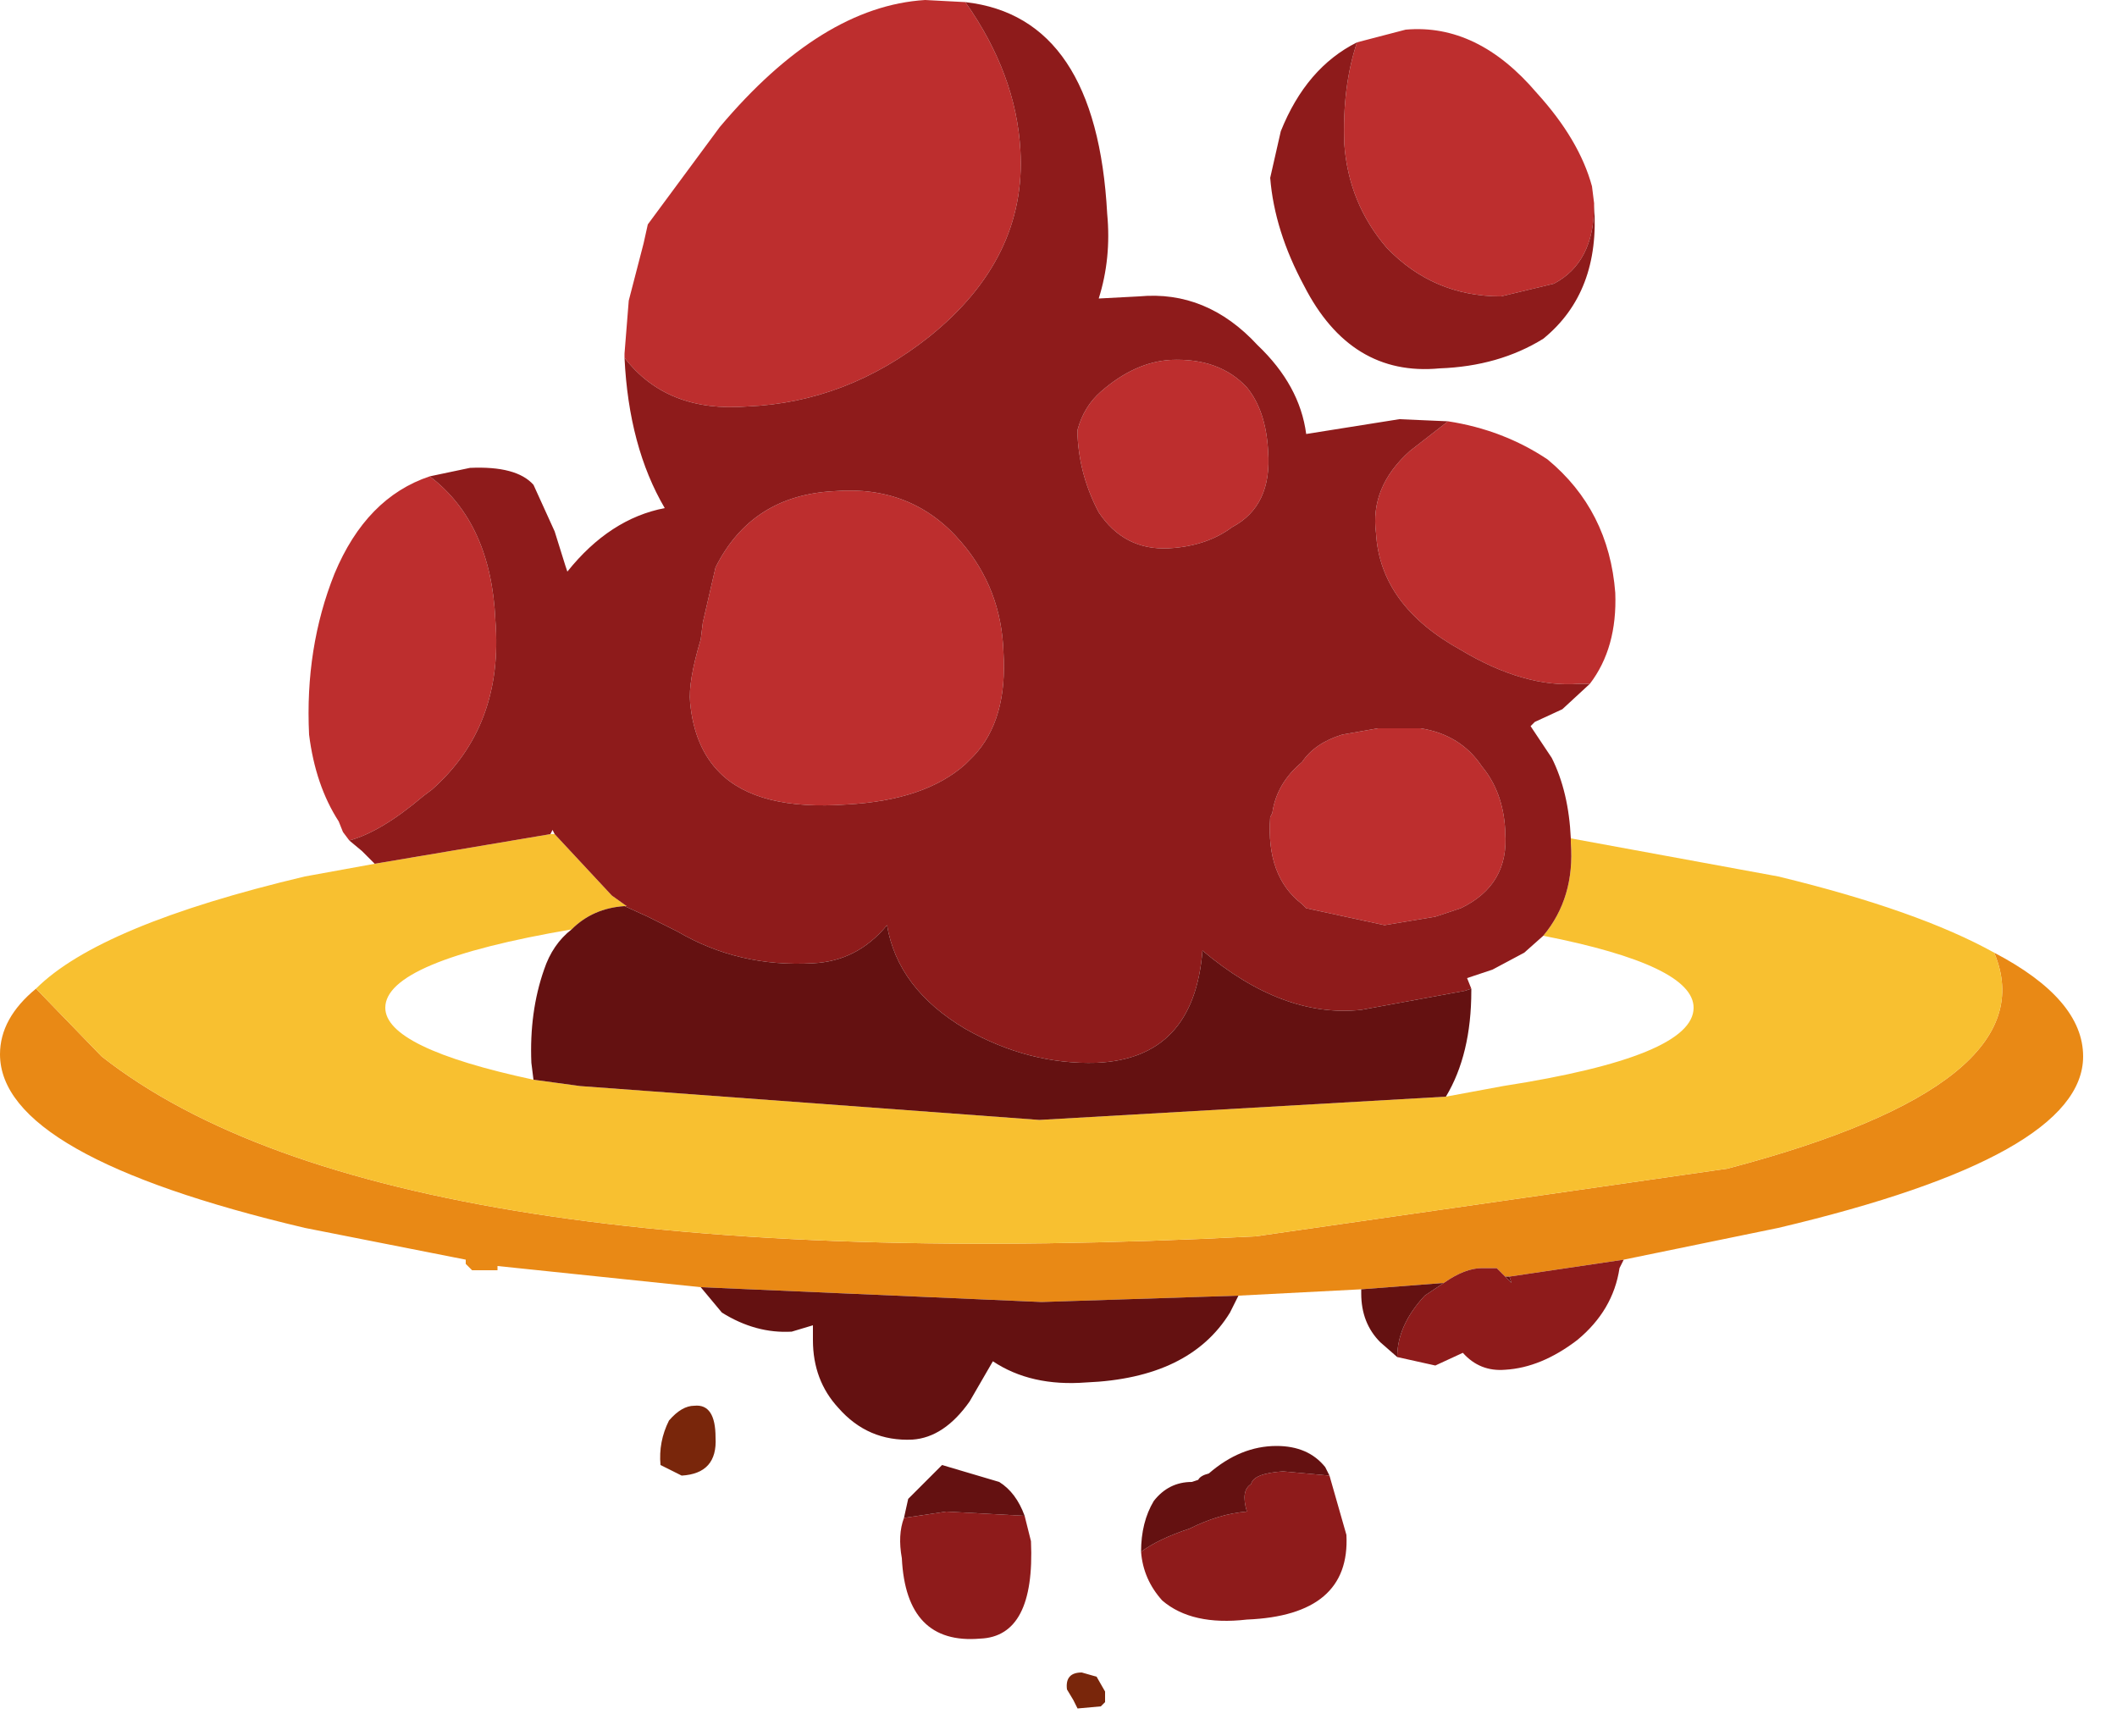 <?xml version="1.0" encoding="utf-8"?>
<svg version="1.1" id="Layer_1"
xmlns="http://www.w3.org/2000/svg"
xmlns:xlink="http://www.w3.org/1999/xlink"
xmlns:author="http://www.sothink.com"
width="50px" height="41px"
xml:space="preserve">
<g id="488" transform="matrix(1, 0, 0, 1, 0, 0)">
<path style="fill:#E98915;fill-opacity:1" d="M49.2,24.95Q49.2 27.3 42 29L38.35 29.75L35.65 30.15L35.55 30.15L35.35 29.95L35 29.95Q34.6 29.95 34.1 30.3L32.15 30.45L29.25 30.6L24.6 30.75L16.55 30.4L11.75 29.9L11.75 30L11.15 30L11 29.85L11 29.75L7.2 29Q0 27.3 0 24.9Q0 24.05 0.85 23.35L2.4 24.95Q9.15 30.25 29.65 29.2L40.8 27.6Q48.4 25.6 47.1 22.5Q49.2 23.6 49.2 24.95" />
<path style="fill:#F8C030;fill-opacity:1" d="M7.2,20.7L8.85 20.4L13 19.7L13.1 19.7L14.45 21.15L14.8 21.4L14.75 21.4Q14 21.45 13.5 21.95Q9.1 22.7 9.1 23.8Q9.1 24.75 12.6 25.5L13.7 25.65L24.55 26.45L34.15 25.9L35.5 25.65Q40 24.95 40 23.8Q40 22.8 36.45 22.1Q37.2 21.2 37.1 19.9L37.1 19.8L42 20.7Q45.3 21.5 47.1 22.5Q48.4 25.6 40.8 27.6L29.65 29.2Q9.15 30.25 2.4 24.95L0.85 23.35Q2.35 21.85 7.2 20.7" />
<path style="fill:#BD2E2E;fill-opacity:1" d="M36.7,6.7L35.45 7Q33.85 7 32.75 5.85Q31.85 4.8 31.75 3.4Q31.7 2.05 32.05 1L33.2 0.7Q34.9 0.55 36.3 2.2Q37.3 3.3 37.6 4.4L37.65 4.8L37.65 4.85Q37.65 6.2 36.7 6.7M37.55,16.15L37.3 16.15Q36 16.25 34.5 15.35Q32.6 14.3 32.5 12.6Q32.35 11.5 33.3 10.65L34.2 9.95Q35.5 10.15 36.55 10.85Q38 12.05 38.15 14Q38.2 15.3 37.55 16.15M22.8,0.05Q24 1.75 24.1 3.55Q24.25 6.1 21.95 7.95Q20 9.5 17.65 9.6Q15.75 9.75 14.75 8.45L14.75 8.35L14.85 7.1L15.2 5.75L15.3 5.3L17 3Q19.4 0.15 21.85 0L22.8 0.05M10.15,11.25Q11.6 12.35 11.7 14.65Q11.9 17.15 10.2 18.65L10 18.8Q9 19.65 8.25 19.85L8.1 19.65L8 19.4Q7.45 18.55 7.3 17.35Q7.2 15.3 7.9 13.55Q8.65 11.75 10.15 11.25M29.45,9.15Q29.9 9.7 29.95 10.65Q30.05 11.95 29.1 12.45Q28.5 12.9 27.6 12.95Q26.55 13 25.95 12.1Q25.5 11.25 25.45 10.3L25.45 10.15Q25.6 9.6 26 9.25Q26.8 8.55 27.65 8.5Q28.8 8.45 29.45 9.15M23.7,15.4Q23.8 17 23 17.85L22.8 18.05Q21.85 18.9 20 19Q17.9 19.15 17 18.25Q16.4 17.65 16.3 16.6Q16.25 16.1 16.55 15.1L16.6 14.7L16.9 13.4Q17.75 11.7 19.7 11.6Q21.55 11.45 22.7 12.8Q23.65 13.9 23.7 15.4M30.05,19.2Q30.15 18.5 30.75 18Q31.05 17.55 31.7 17.35L32.55 17.2L33.55 17.2Q34.5 17.35 35 18.1Q35.5 18.7 35.55 19.6L35.55 19.65Q35.65 20.9 34.5 21.45L33.9 21.65L32.7 21.85L30.85 21.45L30.75 21.35Q29.9 20.7 30 19.3L30.05 19.2" />
<path style="fill:#8E1B1B;fill-opacity:1" d="M13,19.7L8.85 20.4L8.55 20.1L8.25 19.85Q9 19.65 10 18.8L10.2 18.65Q11.9 17.15 11.7 14.65Q11.6 12.35 10.15 11.25L11.1 11.05Q12.2 11 12.6 11.45L13.1 12.55L13.35 13.35L13.4 13.5Q14.4 12.25 15.7 12Q14.85 10.55 14.75 8.45Q15.75 9.75 17.65 9.6Q20 9.5 21.95 7.95Q24.25 6.1 24.1 3.55Q24 1.75 22.8 0.05Q25.9 0.4 26.15 5.05Q26.25 6.1 25.95 7.05L26.9 7Q28.5 6.85 29.7 8.15Q30.7 9.1 30.85 10.25L33.05 9.9L34.2 9.95L33.3 10.65Q32.35 11.5 32.5 12.6Q32.6 14.3 34.5 15.35Q36 16.25 37.3 16.15L37.55 16.15L36.9 16.75L36.25 17.05L36.15 17.15L36.65 17.9Q37.05 18.7 37.1 19.8L37.1 19.9Q37.2 21.2 36.45 22.1L36 22.5L35.25 22.9L35.1 22.95L34.65 23.1L34.75 23.35L34.6 23.4L32.15 23.85Q30.3 24.05 28.4 22.45Q28.2 25 25.9 25.1Q24.3 25.15 22.8 24.3Q21.2 23.35 20.95 21.85Q20.25 22.7 19.2 22.75Q17.45 22.85 16 22L15.3 21.65L14.75 21.4L14.8 21.4L14.45 21.15L13.1 19.7L13.05 19.6L13 19.7M33.65,30.6L34.1 30.3Q34.6 29.95 35 29.95L35.35 29.95L35.55 30.15L35.7 30.3L35.65 30.15L38.35 29.75L38.25 29.95Q38.1 30.95 37.25 31.65Q36.4 32.3 35.55 32.35Q34.95 32.4 34.55 31.95L33.9 32.25L33 32.05Q33 31.3 33.65 30.6M37.65,4.85Q37.8 6.9 36.45 8Q35.4 8.65 34 8.7Q31.9 8.9 30.8 6.75Q30.1 5.45 30 4.2L30.25 3.1Q30.85 1.6 32.05 1Q31.7 2.05 31.75 3.4Q31.85 4.8 32.75 5.85Q33.85 7 35.45 7L36.7 6.7Q37.65 6.2 37.65 4.85M27.65,8.5Q26.8 8.55 26 9.25Q25.6 9.6 25.45 10.15L25.45 10.3Q25.5 11.25 25.95 12.1Q26.55 13 27.6 12.95Q28.5 12.9 29.1 12.45Q30.05 11.95 29.95 10.65Q29.9 9.7 29.45 9.15Q28.8 8.45 27.65 8.5M22.7,12.8Q21.55 11.45 19.7 11.6Q17.75 11.7 16.9 13.4L16.6 14.7L16.55 15.1Q16.25 16.1 16.3 16.6Q16.4 17.65 17 18.25Q17.9 19.15 20 19Q21.85 18.9 22.8 18.05L23 17.85Q23.8 17 23.7 15.4Q23.65 13.9 22.7 12.8M30,19.3Q29.9 20.7 30.75 21.35L30.85 21.45L32.7 21.85L33.9 21.65L34.5 21.45Q35.65 20.9 35.55 19.65L35.55 19.6Q35.5 18.7 35 18.1Q34.5 17.35 33.55 17.2L32.55 17.2L31.7 17.35Q31.05 17.55 30.75 18Q30.15 18.5 30.05 19.2L30 19.3M28.1,36.1Q28.8 35.75 29.45 35.7Q29.3 35.2 29.55 35.05Q29.6 34.8 30.3 34.75L31.4 34.85L31.8 36.25Q31.9 38.15 29.45 38.25Q28.15 38.4 27.45 37.8Q27 37.3 26.95 36.65Q27.35 36.35 28.1 36.1M22.35,35.7L24.2 35.8L24.35 36.4Q24.45 38.65 23.15 38.7Q21.4 38.85 21.3 36.8Q21.2 36.25 21.35 35.85L22.35 35.7" />
<path style="fill:#641111;fill-opacity:1" d="M12.55,25.1Q12.5 23.9 12.85 22.9Q13.05 22.3 13.5 21.95Q14 21.45 14.75 21.4L15.3 21.65L16 22Q17.45 22.85 19.2 22.75Q20.25 22.7 20.95 21.85Q21.2 23.35 22.8 24.3Q24.3 25.15 25.9 25.1Q28.2 25 28.4 22.45Q30.3 24.05 32.15 23.85L34.6 23.4L34.75 23.35L34.75 23.4Q34.75 24.9 34.15 25.9L24.55 26.45L13.7 25.65L12.6 25.5L12.55 25.1M16.55,30.4L24.6 30.75L29.25 30.6L29.05 31Q28.1 32.55 25.65 32.65Q24.35 32.75 23.45 32.15L22.9 33.1Q22.3 33.95 21.55 34Q20.5 34.05 19.8 33.25Q19.2 32.6 19.2 31.65L19.2 31.3L18.7 31.45Q17.85 31.5 17.05 31L16.55 30.4M33,32.05L32.6 31.7Q32.15 31.25 32.15 30.55L32.15 30.45L34.1 30.3L33.65 30.6Q33 31.3 33 32.05M35.7,30.3L35.55 30.15L35.65 30.15L35.7 30.3M26.95,36.65Q26.95 35.95 27.25 35.45Q27.6 35 28.15 35L28.3 34.95Q28.35 34.85 28.55 34.8Q29.3 34.15 30.15 34.15Q30.9 34.15 31.3 34.65L31.4 34.85L30.3 34.75Q29.6 34.8 29.55 35.05Q29.3 35.2 29.45 35.7Q28.8 35.75 28.1 36.1Q27.35 36.35 26.95 36.65M21.35,35.85L21.45 35.4L22.25 34.6L23.6 35Q24 35.25 24.2 35.8L22.35 35.7L21.35 35.85" />
<path style="fill:#79260B;fill-opacity:1" d="M16.9,33.95Q16.95 34.8 16.1 34.85L15.6 34.6Q15.55 34.05 15.8 33.55Q16.1 33.2 16.4 33.2Q16.9 33.15 16.9 33.95M26,40.3L25.45 40.35L25.35 40.15L25.2 39.9Q25.15 39.5 25.55 39.5L25.9 39.6L26.1 39.95L26.1 40.2L26 40.3" />
</g>
</svg>
